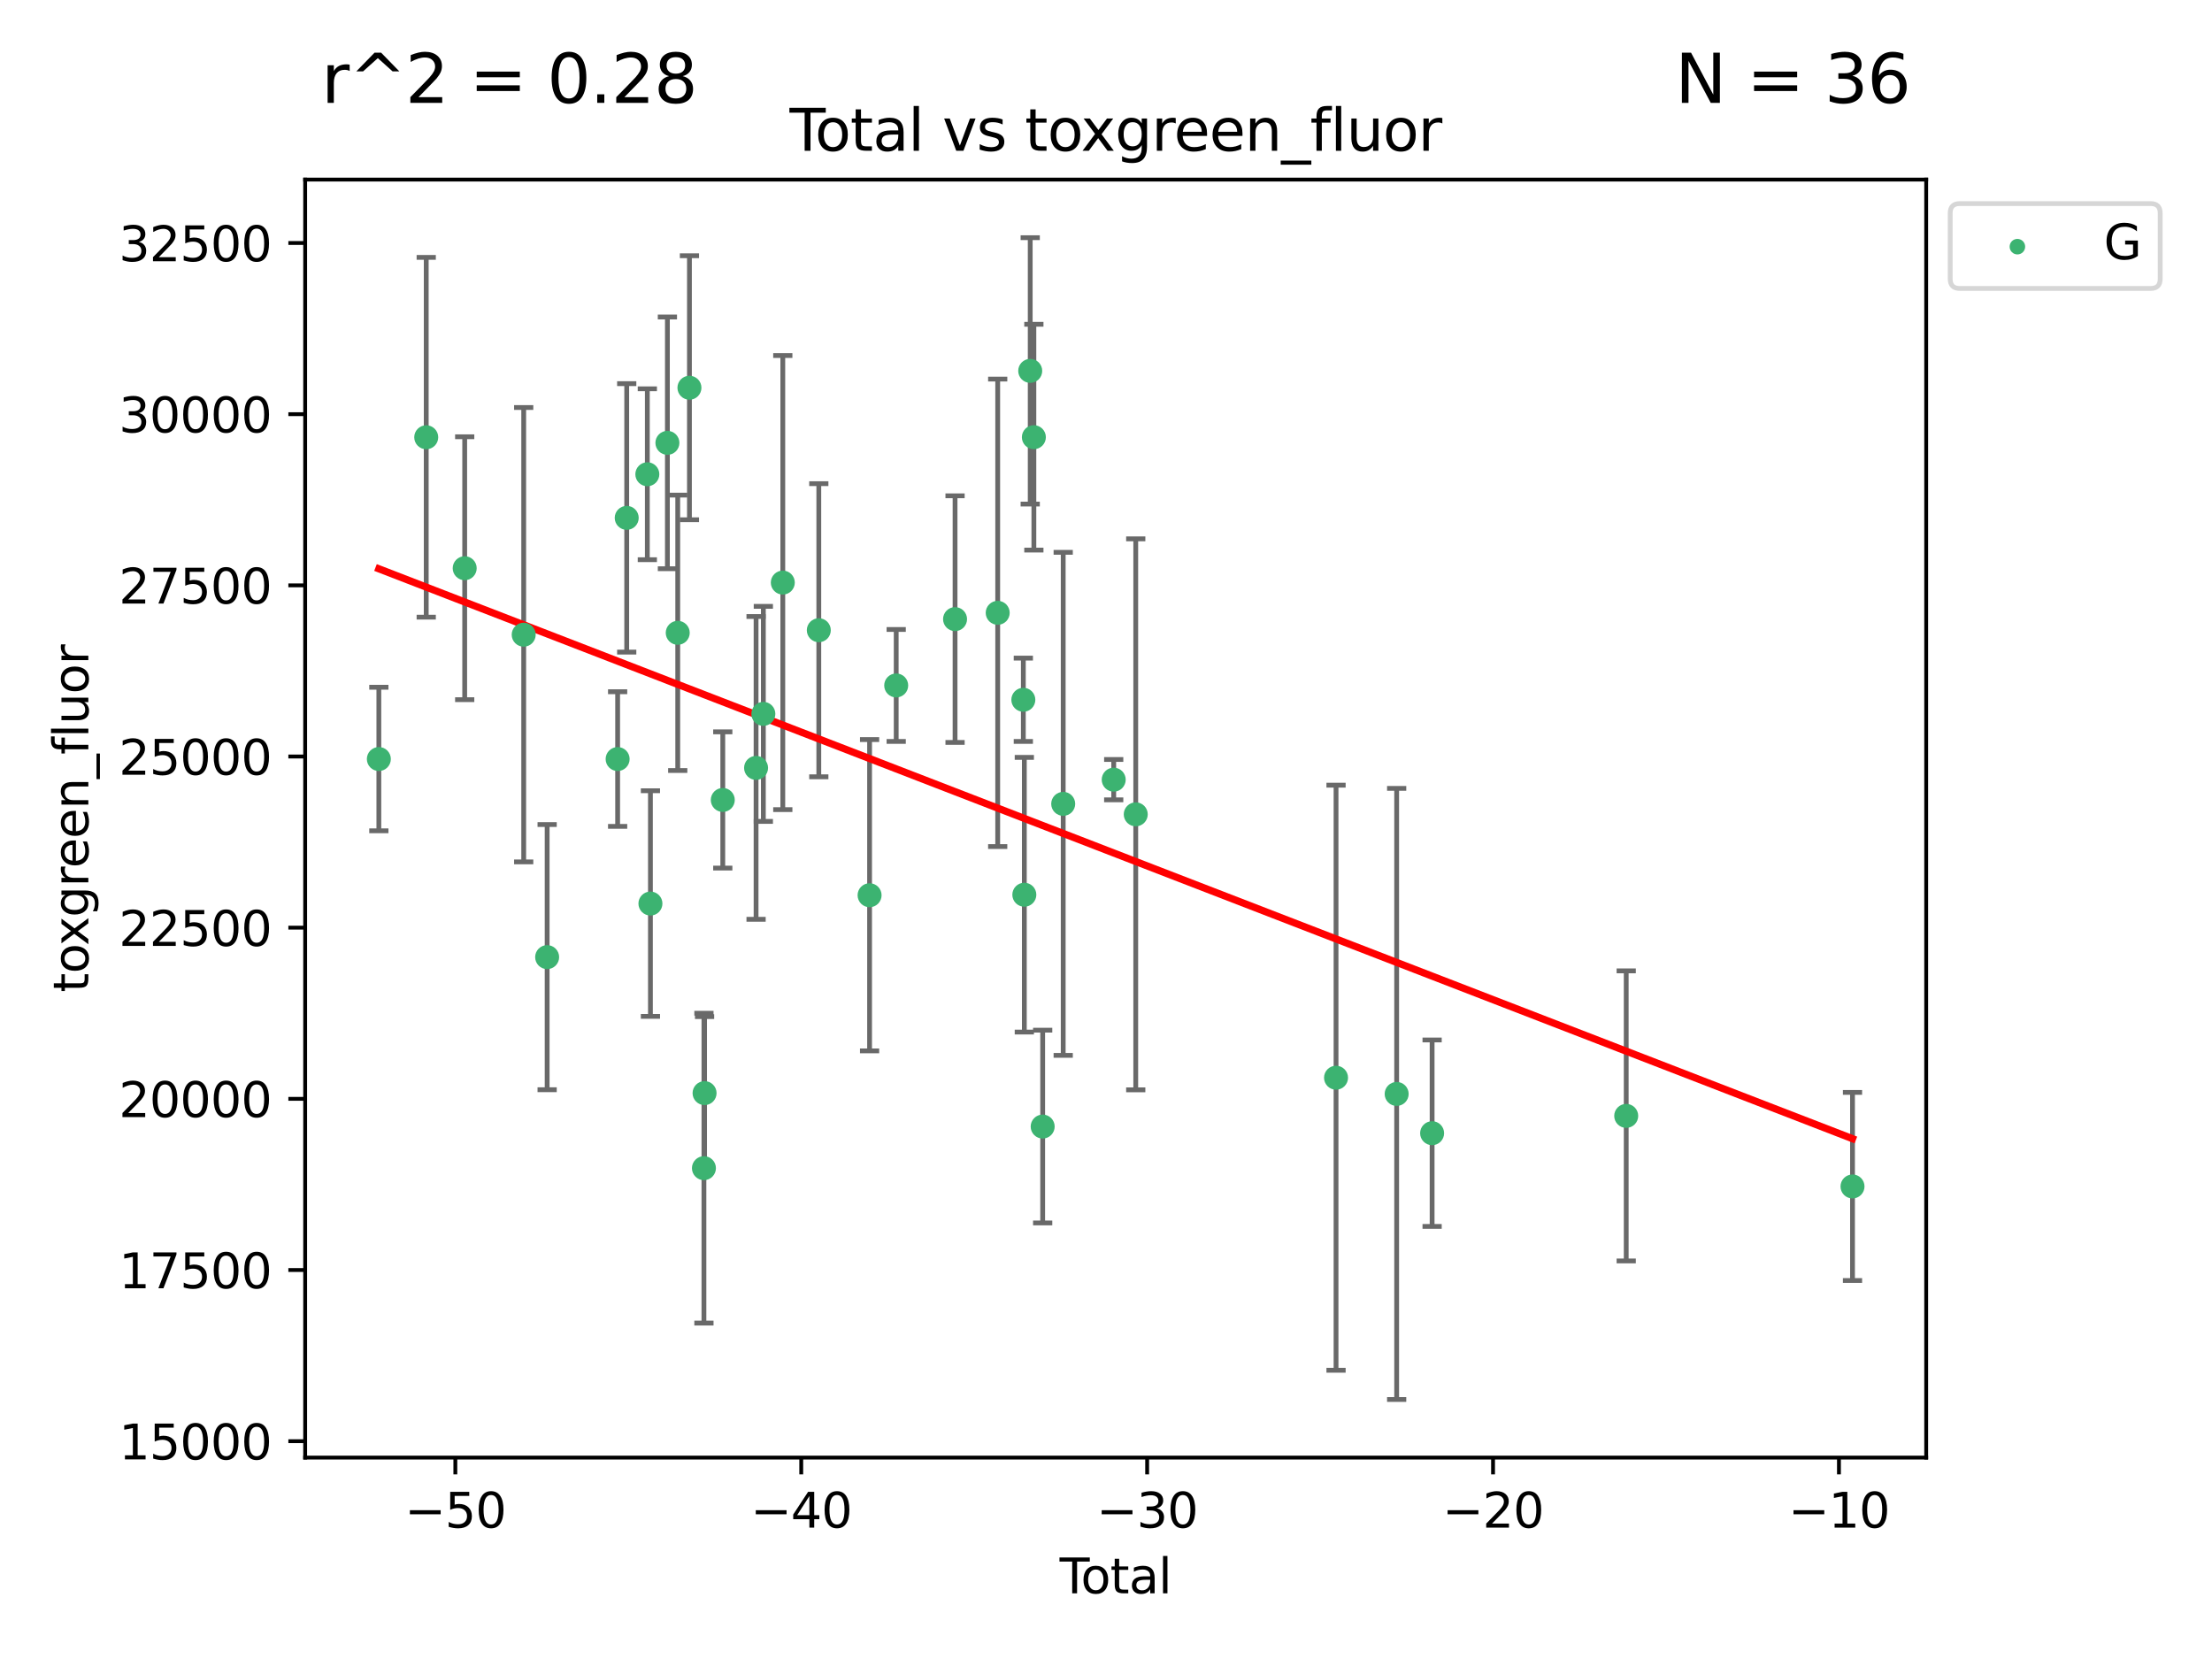<?xml version="1.0" encoding="utf-8" standalone="no"?>
<!DOCTYPE svg PUBLIC "-//W3C//DTD SVG 1.1//EN"
  "http://www.w3.org/Graphics/SVG/1.1/DTD/svg11.dtd">
<svg xmlns:xlink="http://www.w3.org/1999/xlink" width="460.8pt" height="345.6pt" viewBox="0 0 460.8 345.6" xmlns="http://www.w3.org/2000/svg" version="1.1">
 <defs>
  <style type="text/css">*{stroke-linejoin: round; stroke-linecap: butt}</style>
 </defs>
 <g id="figure_1">
  <g id="patch_1">
   <path d="M 0 345.6 
L 460.8 345.6 
L 460.8 0 
L 0 0 
z
" style="fill: #ffffff"/>
  </g>
  <g id="axes_1">
   <g id="patch_2">
    <path d="M 63.571 303.64 
L 401.26 303.64 
L 401.26 37.411 
L 63.571 37.411 
z
" style="fill: #ffffff"/>
   </g>
   <g id="PathCollection_1">
    <defs>
     <path id="m3f3b5fa7b6" d="M 0 1.118 
C 0.297 1.118 0.581 1 0.791 0.791 
C 1 0.581 1.118 0.297 1.118 0 
C 1.118 -0.297 1 -0.581 0.791 -0.791 
C 0.581 -1 0.297 -1.118 0 -1.118 
C -0.297 -1.118 -0.581 -1 -0.791 -0.791 
C -1 -0.581 -1.118 -0.297 -1.118 0 
C -1.118 0.297 -1 0.581 -0.791 0.791 
C -0.581 1 -0.297 1.118 0 1.118 
z
" style="stroke: #3cb371"/>
    </defs>
    <g clip-path="url(#p9585f90e58)">
     <use xlink:href="#m3f3b5fa7b6" x="78.921" y="158.12" style="fill: #3cb371; stroke: #3cb371"/>
     <use xlink:href="#m3f3b5fa7b6" x="88.792" y="91.091" style="fill: #3cb371; stroke: #3cb371"/>
     <use xlink:href="#m3f3b5fa7b6" x="96.805" y="118.37" style="fill: #3cb371; stroke: #3cb371"/>
     <use xlink:href="#m3f3b5fa7b6" x="109.096" y="132.218" style="fill: #3cb371; stroke: #3cb371"/>
     <use xlink:href="#m3f3b5fa7b6" x="113.98" y="199.386" style="fill: #3cb371; stroke: #3cb371"/>
     <use xlink:href="#m3f3b5fa7b6" x="128.664" y="158.123" style="fill: #3cb371; stroke: #3cb371"/>
     <use xlink:href="#m3f3b5fa7b6" x="130.556" y="107.882" style="fill: #3cb371; stroke: #3cb371"/>
     <use xlink:href="#m3f3b5fa7b6" x="134.852" y="98.795" style="fill: #3cb371; stroke: #3cb371"/>
     <use xlink:href="#m3f3b5fa7b6" x="135.497" y="188.227" style="fill: #3cb371; stroke: #3cb371"/>
     <use xlink:href="#m3f3b5fa7b6" x="139.033" y="92.253" style="fill: #3cb371; stroke: #3cb371"/>
     <use xlink:href="#m3f3b5fa7b6" x="141.185" y="131.827" style="fill: #3cb371; stroke: #3cb371"/>
     <use xlink:href="#m3f3b5fa7b6" x="143.623" y="80.774" style="fill: #3cb371; stroke: #3cb371"/>
     <use xlink:href="#m3f3b5fa7b6" x="146.642" y="243.35" style="fill: #3cb371; stroke: #3cb371"/>
     <use xlink:href="#m3f3b5fa7b6" x="146.775" y="227.716" style="fill: #3cb371; stroke: #3cb371"/>
     <use xlink:href="#m3f3b5fa7b6" x="150.568" y="166.645" style="fill: #3cb371; stroke: #3cb371"/>
     <use xlink:href="#m3f3b5fa7b6" x="157.504" y="159.966" style="fill: #3cb371; stroke: #3cb371"/>
     <use xlink:href="#m3f3b5fa7b6" x="159.019" y="148.714" style="fill: #3cb371; stroke: #3cb371"/>
     <use xlink:href="#m3f3b5fa7b6" x="163.072" y="121.362" style="fill: #3cb371; stroke: #3cb371"/>
     <use xlink:href="#m3f3b5fa7b6" x="170.572" y="131.288" style="fill: #3cb371; stroke: #3cb371"/>
     <use xlink:href="#m3f3b5fa7b6" x="181.15" y="186.492" style="fill: #3cb371; stroke: #3cb371"/>
     <use xlink:href="#m3f3b5fa7b6" x="186.695" y="142.792" style="fill: #3cb371; stroke: #3cb371"/>
     <use xlink:href="#m3f3b5fa7b6" x="198.955" y="128.973" style="fill: #3cb371; stroke: #3cb371"/>
     <use xlink:href="#m3f3b5fa7b6" x="207.84" y="127.661" style="fill: #3cb371; stroke: #3cb371"/>
     <use xlink:href="#m3f3b5fa7b6" x="213.179" y="145.776" style="fill: #3cb371; stroke: #3cb371"/>
     <use xlink:href="#m3f3b5fa7b6" x="213.387" y="186.388" style="fill: #3cb371; stroke: #3cb371"/>
     <use xlink:href="#m3f3b5fa7b6" x="214.613" y="77.259" style="fill: #3cb371; stroke: #3cb371"/>
     <use xlink:href="#m3f3b5fa7b6" x="215.374" y="91.076" style="fill: #3cb371; stroke: #3cb371"/>
     <use xlink:href="#m3f3b5fa7b6" x="217.208" y="234.684" style="fill: #3cb371; stroke: #3cb371"/>
     <use xlink:href="#m3f3b5fa7b6" x="221.485" y="167.457" style="fill: #3cb371; stroke: #3cb371"/>
     <use xlink:href="#m3f3b5fa7b6" x="232.007" y="162.419" style="fill: #3cb371; stroke: #3cb371"/>
     <use xlink:href="#m3f3b5fa7b6" x="236.597" y="169.642" style="fill: #3cb371; stroke: #3cb371"/>
     <use xlink:href="#m3f3b5fa7b6" x="278.321" y="224.508" style="fill: #3cb371; stroke: #3cb371"/>
     <use xlink:href="#m3f3b5fa7b6" x="290.95" y="227.887" style="fill: #3cb371; stroke: #3cb371"/>
     <use xlink:href="#m3f3b5fa7b6" x="298.336" y="236.065" style="fill: #3cb371; stroke: #3cb371"/>
     <use xlink:href="#m3f3b5fa7b6" x="338.77" y="232.46" style="fill: #3cb371; stroke: #3cb371"/>
     <use xlink:href="#m3f3b5fa7b6" x="385.911" y="247.161" style="fill: #3cb371; stroke: #3cb371"/>
    </g>
   </g>
   <g id="matplotlib.axis_1">
    <g id="xtick_1">
     <g id="line2d_1">
      <defs>
       <path id="mf05e4413d8" d="M 0 0 
L 0 3.5 
" style="stroke: #000000; stroke-width: 0.8"/>
      </defs>
      <g>
       <use xlink:href="#mf05e4413d8" x="94.856" y="303.64" style="stroke: #000000; stroke-width: 0.8"/>
      </g>
     </g>
     <g id="text_1">
      <!-- −50 -->
      <g transform="translate(84.304 318.238)scale(0.1 -0.1)">
       <defs>
        <path id="DejaVuSans-2212" d="M 678 2272 
L 4684 2272 
L 4684 1741 
L 678 1741 
L 678 2272 
z
" transform="scale(0.016)"/>
        <path id="DejaVuSans-35" d="M 691 4666 
L 3169 4666 
L 3169 4134 
L 1269 4134 
L 1269 2991 
Q 1406 3038 1543 3061 
Q 1681 3084 1819 3084 
Q 2600 3084 3056 2656 
Q 3513 2228 3513 1497 
Q 3513 744 3044 326 
Q 2575 -91 1722 -91 
Q 1428 -91 1123 -41 
Q 819 9 494 109 
L 494 744 
Q 775 591 1075 516 
Q 1375 441 1709 441 
Q 2250 441 2565 725 
Q 2881 1009 2881 1497 
Q 2881 1984 2565 2268 
Q 2250 2553 1709 2553 
Q 1456 2553 1204 2497 
Q 953 2441 691 2322 
L 691 4666 
z
" transform="scale(0.016)"/>
        <path id="DejaVuSans-30" d="M 2034 4250 
Q 1547 4250 1301 3770 
Q 1056 3291 1056 2328 
Q 1056 1369 1301 889 
Q 1547 409 2034 409 
Q 2525 409 2770 889 
Q 3016 1369 3016 2328 
Q 3016 3291 2770 3770 
Q 2525 4250 2034 4250 
z
M 2034 4750 
Q 2819 4750 3233 4129 
Q 3647 3509 3647 2328 
Q 3647 1150 3233 529 
Q 2819 -91 2034 -91 
Q 1250 -91 836 529 
Q 422 1150 422 2328 
Q 422 3509 836 4129 
Q 1250 4750 2034 4750 
z
" transform="scale(0.016)"/>
       </defs>
       <use xlink:href="#DejaVuSans-2212"/>
       <use xlink:href="#DejaVuSans-35" x="83.789"/>
       <use xlink:href="#DejaVuSans-30" x="147.412"/>
      </g>
     </g>
    </g>
    <g id="xtick_2">
     <g id="line2d_2">
      <g>
       <use xlink:href="#mf05e4413d8" x="166.914" y="303.64" style="stroke: #000000; stroke-width: 0.8"/>
      </g>
     </g>
     <g id="text_2">
      <!-- −40 -->
      <g transform="translate(156.361 318.238)scale(0.1 -0.1)">
       <defs>
        <path id="DejaVuSans-34" d="M 2419 4116 
L 825 1625 
L 2419 1625 
L 2419 4116 
z
M 2253 4666 
L 3047 4666 
L 3047 1625 
L 3713 1625 
L 3713 1100 
L 3047 1100 
L 3047 0 
L 2419 0 
L 2419 1100 
L 313 1100 
L 313 1709 
L 2253 4666 
z
" transform="scale(0.016)"/>
       </defs>
       <use xlink:href="#DejaVuSans-2212"/>
       <use xlink:href="#DejaVuSans-34" x="83.789"/>
       <use xlink:href="#DejaVuSans-30" x="147.412"/>
      </g>
     </g>
    </g>
    <g id="xtick_3">
     <g id="line2d_3">
      <g>
       <use xlink:href="#mf05e4413d8" x="238.971" y="303.64" style="stroke: #000000; stroke-width: 0.8"/>
      </g>
     </g>
     <g id="text_3">
      <!-- −30 -->
      <g transform="translate(228.419 318.238)scale(0.1 -0.1)">
       <defs>
        <path id="DejaVuSans-33" d="M 2597 2516 
Q 3050 2419 3304 2112 
Q 3559 1806 3559 1356 
Q 3559 666 3084 287 
Q 2609 -91 1734 -91 
Q 1441 -91 1130 -33 
Q 819 25 488 141 
L 488 750 
Q 750 597 1062 519 
Q 1375 441 1716 441 
Q 2309 441 2620 675 
Q 2931 909 2931 1356 
Q 2931 1769 2642 2001 
Q 2353 2234 1838 2234 
L 1294 2234 
L 1294 2753 
L 1863 2753 
Q 2328 2753 2575 2939 
Q 2822 3125 2822 3475 
Q 2822 3834 2567 4026 
Q 2313 4219 1838 4219 
Q 1578 4219 1281 4162 
Q 984 4106 628 3988 
L 628 4550 
Q 988 4650 1302 4700 
Q 1616 4750 1894 4750 
Q 2613 4750 3031 4423 
Q 3450 4097 3450 3541 
Q 3450 3153 3228 2886 
Q 3006 2619 2597 2516 
z
" transform="scale(0.016)"/>
       </defs>
       <use xlink:href="#DejaVuSans-2212"/>
       <use xlink:href="#DejaVuSans-33" x="83.789"/>
       <use xlink:href="#DejaVuSans-30" x="147.412"/>
      </g>
     </g>
    </g>
    <g id="xtick_4">
     <g id="line2d_4">
      <g>
       <use xlink:href="#mf05e4413d8" x="311.029" y="303.64" style="stroke: #000000; stroke-width: 0.8"/>
      </g>
     </g>
     <g id="text_4">
      <!-- −20 -->
      <g transform="translate(300.476 318.238)scale(0.1 -0.1)">
       <defs>
        <path id="DejaVuSans-32" d="M 1228 531 
L 3431 531 
L 3431 0 
L 469 0 
L 469 531 
Q 828 903 1448 1529 
Q 2069 2156 2228 2338 
Q 2531 2678 2651 2914 
Q 2772 3150 2772 3378 
Q 2772 3750 2511 3984 
Q 2250 4219 1831 4219 
Q 1534 4219 1204 4116 
Q 875 4013 500 3803 
L 500 4441 
Q 881 4594 1212 4672 
Q 1544 4750 1819 4750 
Q 2544 4750 2975 4387 
Q 3406 4025 3406 3419 
Q 3406 3131 3298 2873 
Q 3191 2616 2906 2266 
Q 2828 2175 2409 1742 
Q 1991 1309 1228 531 
z
" transform="scale(0.016)"/>
       </defs>
       <use xlink:href="#DejaVuSans-2212"/>
       <use xlink:href="#DejaVuSans-32" x="83.789"/>
       <use xlink:href="#DejaVuSans-30" x="147.412"/>
      </g>
     </g>
    </g>
    <g id="xtick_5">
     <g id="line2d_5">
      <g>
       <use xlink:href="#mf05e4413d8" x="383.086" y="303.64" style="stroke: #000000; stroke-width: 0.8"/>
      </g>
     </g>
     <g id="text_5">
      <!-- −10 -->
      <g transform="translate(372.534 318.238)scale(0.1 -0.1)">
       <defs>
        <path id="DejaVuSans-31" d="M 794 531 
L 1825 531 
L 1825 4091 
L 703 3866 
L 703 4441 
L 1819 4666 
L 2450 4666 
L 2450 531 
L 3481 531 
L 3481 0 
L 794 0 
L 794 531 
z
" transform="scale(0.016)"/>
       </defs>
       <use xlink:href="#DejaVuSans-2212"/>
       <use xlink:href="#DejaVuSans-31" x="83.789"/>
       <use xlink:href="#DejaVuSans-30" x="147.412"/>
      </g>
     </g>
    </g>
    <g id="text_6">
     <!-- Total -->
     <g transform="translate(220.739 331.917)scale(0.1 -0.1)">
      <defs>
       <path id="DejaVuSans-54" d="M -19 4666 
L 3928 4666 
L 3928 4134 
L 2272 4134 
L 2272 0 
L 1638 0 
L 1638 4134 
L -19 4134 
L -19 4666 
z
" transform="scale(0.016)"/>
       <path id="DejaVuSans-6f" d="M 1959 3097 
Q 1497 3097 1228 2736 
Q 959 2375 959 1747 
Q 959 1119 1226 758 
Q 1494 397 1959 397 
Q 2419 397 2687 759 
Q 2956 1122 2956 1747 
Q 2956 2369 2687 2733 
Q 2419 3097 1959 3097 
z
M 1959 3584 
Q 2709 3584 3137 3096 
Q 3566 2609 3566 1747 
Q 3566 888 3137 398 
Q 2709 -91 1959 -91 
Q 1206 -91 779 398 
Q 353 888 353 1747 
Q 353 2609 779 3096 
Q 1206 3584 1959 3584 
z
" transform="scale(0.016)"/>
       <path id="DejaVuSans-74" d="M 1172 4494 
L 1172 3500 
L 2356 3500 
L 2356 3053 
L 1172 3053 
L 1172 1153 
Q 1172 725 1289 603 
Q 1406 481 1766 481 
L 2356 481 
L 2356 0 
L 1766 0 
Q 1100 0 847 248 
Q 594 497 594 1153 
L 594 3053 
L 172 3053 
L 172 3500 
L 594 3500 
L 594 4494 
L 1172 4494 
z
" transform="scale(0.016)"/>
       <path id="DejaVuSans-61" d="M 2194 1759 
Q 1497 1759 1228 1600 
Q 959 1441 959 1056 
Q 959 750 1161 570 
Q 1363 391 1709 391 
Q 2188 391 2477 730 
Q 2766 1069 2766 1631 
L 2766 1759 
L 2194 1759 
z
M 3341 1997 
L 3341 0 
L 2766 0 
L 2766 531 
Q 2569 213 2275 61 
Q 1981 -91 1556 -91 
Q 1019 -91 701 211 
Q 384 513 384 1019 
Q 384 1609 779 1909 
Q 1175 2209 1959 2209 
L 2766 2209 
L 2766 2266 
Q 2766 2663 2505 2880 
Q 2244 3097 1772 3097 
Q 1472 3097 1187 3025 
Q 903 2953 641 2809 
L 641 3341 
Q 956 3463 1253 3523 
Q 1550 3584 1831 3584 
Q 2591 3584 2966 3190 
Q 3341 2797 3341 1997 
z
" transform="scale(0.016)"/>
       <path id="DejaVuSans-6c" d="M 603 4863 
L 1178 4863 
L 1178 0 
L 603 0 
L 603 4863 
z
" transform="scale(0.016)"/>
      </defs>
      <use xlink:href="#DejaVuSans-54"/>
      <use xlink:href="#DejaVuSans-6f" x="44.084"/>
      <use xlink:href="#DejaVuSans-74" x="105.266"/>
      <use xlink:href="#DejaVuSans-61" x="144.475"/>
      <use xlink:href="#DejaVuSans-6c" x="205.754"/>
     </g>
    </g>
   </g>
   <g id="matplotlib.axis_2">
    <g id="ytick_1">
     <g id="line2d_6">
      <defs>
       <path id="m70f6244513" d="M 0 0 
L -3.5 0 
" style="stroke: #000000; stroke-width: 0.8"/>
      </defs>
      <g>
       <use xlink:href="#m70f6244513" x="63.571" y="300.223" style="stroke: #000000; stroke-width: 0.8"/>
      </g>
     </g>
     <g id="text_7">
      <!-- 15000 -->
      <g transform="translate(24.759 304.022)scale(0.1 -0.1)">
       <use xlink:href="#DejaVuSans-31"/>
       <use xlink:href="#DejaVuSans-35" x="63.623"/>
       <use xlink:href="#DejaVuSans-30" x="127.246"/>
       <use xlink:href="#DejaVuSans-30" x="190.869"/>
       <use xlink:href="#DejaVuSans-30" x="254.492"/>
      </g>
     </g>
    </g>
    <g id="ytick_2">
     <g id="line2d_7">
      <g>
       <use xlink:href="#m70f6244513" x="63.571" y="264.566" style="stroke: #000000; stroke-width: 0.8"/>
      </g>
     </g>
     <g id="text_8">
      <!-- 17500 -->
      <g transform="translate(24.759 268.365)scale(0.1 -0.1)">
       <defs>
        <path id="DejaVuSans-37" d="M 525 4666 
L 3525 4666 
L 3525 4397 
L 1831 0 
L 1172 0 
L 2766 4134 
L 525 4134 
L 525 4666 
z
" transform="scale(0.016)"/>
       </defs>
       <use xlink:href="#DejaVuSans-31"/>
       <use xlink:href="#DejaVuSans-37" x="63.623"/>
       <use xlink:href="#DejaVuSans-35" x="127.246"/>
       <use xlink:href="#DejaVuSans-30" x="190.869"/>
       <use xlink:href="#DejaVuSans-30" x="254.492"/>
      </g>
     </g>
    </g>
    <g id="ytick_3">
     <g id="line2d_8">
      <g>
       <use xlink:href="#m70f6244513" x="63.571" y="228.908" style="stroke: #000000; stroke-width: 0.8"/>
      </g>
     </g>
     <g id="text_9">
      <!-- 20000 -->
      <g transform="translate(24.759 232.707)scale(0.1 -0.1)">
       <use xlink:href="#DejaVuSans-32"/>
       <use xlink:href="#DejaVuSans-30" x="63.623"/>
       <use xlink:href="#DejaVuSans-30" x="127.246"/>
       <use xlink:href="#DejaVuSans-30" x="190.869"/>
       <use xlink:href="#DejaVuSans-30" x="254.492"/>
      </g>
     </g>
    </g>
    <g id="ytick_4">
     <g id="line2d_9">
      <g>
       <use xlink:href="#m70f6244513" x="63.571" y="193.251" style="stroke: #000000; stroke-width: 0.8"/>
      </g>
     </g>
     <g id="text_10">
      <!-- 22500 -->
      <g transform="translate(24.759 197.05)scale(0.1 -0.1)">
       <use xlink:href="#DejaVuSans-32"/>
       <use xlink:href="#DejaVuSans-32" x="63.623"/>
       <use xlink:href="#DejaVuSans-35" x="127.246"/>
       <use xlink:href="#DejaVuSans-30" x="190.869"/>
       <use xlink:href="#DejaVuSans-30" x="254.492"/>
      </g>
     </g>
    </g>
    <g id="ytick_5">
     <g id="line2d_10">
      <g>
       <use xlink:href="#m70f6244513" x="63.571" y="157.593" style="stroke: #000000; stroke-width: 0.8"/>
      </g>
     </g>
     <g id="text_11">
      <!-- 25000 -->
      <g transform="translate(24.759 161.392)scale(0.1 -0.1)">
       <use xlink:href="#DejaVuSans-32"/>
       <use xlink:href="#DejaVuSans-35" x="63.623"/>
       <use xlink:href="#DejaVuSans-30" x="127.246"/>
       <use xlink:href="#DejaVuSans-30" x="190.869"/>
       <use xlink:href="#DejaVuSans-30" x="254.492"/>
      </g>
     </g>
    </g>
    <g id="ytick_6">
     <g id="line2d_11">
      <g>
       <use xlink:href="#m70f6244513" x="63.571" y="121.935" style="stroke: #000000; stroke-width: 0.8"/>
      </g>
     </g>
     <g id="text_12">
      <!-- 27500 -->
      <g transform="translate(24.759 125.735)scale(0.1 -0.1)">
       <use xlink:href="#DejaVuSans-32"/>
       <use xlink:href="#DejaVuSans-37" x="63.623"/>
       <use xlink:href="#DejaVuSans-35" x="127.246"/>
       <use xlink:href="#DejaVuSans-30" x="190.869"/>
       <use xlink:href="#DejaVuSans-30" x="254.492"/>
      </g>
     </g>
    </g>
    <g id="ytick_7">
     <g id="line2d_12">
      <g>
       <use xlink:href="#m70f6244513" x="63.571" y="86.278" style="stroke: #000000; stroke-width: 0.8"/>
      </g>
     </g>
     <g id="text_13">
      <!-- 30000 -->
      <g transform="translate(24.759 90.077)scale(0.1 -0.1)">
       <use xlink:href="#DejaVuSans-33"/>
       <use xlink:href="#DejaVuSans-30" x="63.623"/>
       <use xlink:href="#DejaVuSans-30" x="127.246"/>
       <use xlink:href="#DejaVuSans-30" x="190.869"/>
       <use xlink:href="#DejaVuSans-30" x="254.492"/>
      </g>
     </g>
    </g>
    <g id="ytick_8">
     <g id="line2d_13">
      <g>
       <use xlink:href="#m70f6244513" x="63.571" y="50.62" style="stroke: #000000; stroke-width: 0.8"/>
      </g>
     </g>
     <g id="text_14">
      <!-- 32500 -->
      <g transform="translate(24.759 54.42)scale(0.1 -0.1)">
       <use xlink:href="#DejaVuSans-33"/>
       <use xlink:href="#DejaVuSans-32" x="63.623"/>
       <use xlink:href="#DejaVuSans-35" x="127.246"/>
       <use xlink:href="#DejaVuSans-30" x="190.869"/>
       <use xlink:href="#DejaVuSans-30" x="254.492"/>
      </g>
     </g>
    </g>
    <g id="text_15">
     <!-- toxgreen_fluor -->
     <g transform="translate(18.401 206.72)rotate(-90)scale(0.1 -0.1)">
      <defs>
       <path id="DejaVuSans-78" d="M 3513 3500 
L 2247 1797 
L 3578 0 
L 2900 0 
L 1881 1375 
L 863 0 
L 184 0 
L 1544 1831 
L 300 3500 
L 978 3500 
L 1906 2253 
L 2834 3500 
L 3513 3500 
z
" transform="scale(0.016)"/>
       <path id="DejaVuSans-67" d="M 2906 1791 
Q 2906 2416 2648 2759 
Q 2391 3103 1925 3103 
Q 1463 3103 1205 2759 
Q 947 2416 947 1791 
Q 947 1169 1205 825 
Q 1463 481 1925 481 
Q 2391 481 2648 825 
Q 2906 1169 2906 1791 
z
M 3481 434 
Q 3481 -459 3084 -895 
Q 2688 -1331 1869 -1331 
Q 1566 -1331 1297 -1286 
Q 1028 -1241 775 -1147 
L 775 -588 
Q 1028 -725 1275 -790 
Q 1522 -856 1778 -856 
Q 2344 -856 2625 -561 
Q 2906 -266 2906 331 
L 2906 616 
Q 2728 306 2450 153 
Q 2172 0 1784 0 
Q 1141 0 747 490 
Q 353 981 353 1791 
Q 353 2603 747 3093 
Q 1141 3584 1784 3584 
Q 2172 3584 2450 3431 
Q 2728 3278 2906 2969 
L 2906 3500 
L 3481 3500 
L 3481 434 
z
" transform="scale(0.016)"/>
       <path id="DejaVuSans-72" d="M 2631 2963 
Q 2534 3019 2420 3045 
Q 2306 3072 2169 3072 
Q 1681 3072 1420 2755 
Q 1159 2438 1159 1844 
L 1159 0 
L 581 0 
L 581 3500 
L 1159 3500 
L 1159 2956 
Q 1341 3275 1631 3429 
Q 1922 3584 2338 3584 
Q 2397 3584 2469 3576 
Q 2541 3569 2628 3553 
L 2631 2963 
z
" transform="scale(0.016)"/>
       <path id="DejaVuSans-65" d="M 3597 1894 
L 3597 1613 
L 953 1613 
Q 991 1019 1311 708 
Q 1631 397 2203 397 
Q 2534 397 2845 478 
Q 3156 559 3463 722 
L 3463 178 
Q 3153 47 2828 -22 
Q 2503 -91 2169 -91 
Q 1331 -91 842 396 
Q 353 884 353 1716 
Q 353 2575 817 3079 
Q 1281 3584 2069 3584 
Q 2775 3584 3186 3129 
Q 3597 2675 3597 1894 
z
M 3022 2063 
Q 3016 2534 2758 2815 
Q 2500 3097 2075 3097 
Q 1594 3097 1305 2825 
Q 1016 2553 972 2059 
L 3022 2063 
z
" transform="scale(0.016)"/>
       <path id="DejaVuSans-6e" d="M 3513 2113 
L 3513 0 
L 2938 0 
L 2938 2094 
Q 2938 2591 2744 2837 
Q 2550 3084 2163 3084 
Q 1697 3084 1428 2787 
Q 1159 2491 1159 1978 
L 1159 0 
L 581 0 
L 581 3500 
L 1159 3500 
L 1159 2956 
Q 1366 3272 1645 3428 
Q 1925 3584 2291 3584 
Q 2894 3584 3203 3211 
Q 3513 2838 3513 2113 
z
" transform="scale(0.016)"/>
       <path id="DejaVuSans-5f" d="M 3263 -1063 
L 3263 -1509 
L -63 -1509 
L -63 -1063 
L 3263 -1063 
z
" transform="scale(0.016)"/>
       <path id="DejaVuSans-66" d="M 2375 4863 
L 2375 4384 
L 1825 4384 
Q 1516 4384 1395 4259 
Q 1275 4134 1275 3809 
L 1275 3500 
L 2222 3500 
L 2222 3053 
L 1275 3053 
L 1275 0 
L 697 0 
L 697 3053 
L 147 3053 
L 147 3500 
L 697 3500 
L 697 3744 
Q 697 4328 969 4595 
Q 1241 4863 1831 4863 
L 2375 4863 
z
" transform="scale(0.016)"/>
       <path id="DejaVuSans-75" d="M 544 1381 
L 544 3500 
L 1119 3500 
L 1119 1403 
Q 1119 906 1312 657 
Q 1506 409 1894 409 
Q 2359 409 2629 706 
Q 2900 1003 2900 1516 
L 2900 3500 
L 3475 3500 
L 3475 0 
L 2900 0 
L 2900 538 
Q 2691 219 2414 64 
Q 2138 -91 1772 -91 
Q 1169 -91 856 284 
Q 544 659 544 1381 
z
M 1991 3584 
L 1991 3584 
z
" transform="scale(0.016)"/>
      </defs>
      <use xlink:href="#DejaVuSans-74"/>
      <use xlink:href="#DejaVuSans-6f" x="39.209"/>
      <use xlink:href="#DejaVuSans-78" x="97.266"/>
      <use xlink:href="#DejaVuSans-67" x="156.445"/>
      <use xlink:href="#DejaVuSans-72" x="219.922"/>
      <use xlink:href="#DejaVuSans-65" x="258.785"/>
      <use xlink:href="#DejaVuSans-65" x="320.309"/>
      <use xlink:href="#DejaVuSans-6e" x="381.832"/>
      <use xlink:href="#DejaVuSans-5f" x="445.211"/>
      <use xlink:href="#DejaVuSans-66" x="495.211"/>
      <use xlink:href="#DejaVuSans-6c" x="530.416"/>
      <use xlink:href="#DejaVuSans-75" x="558.199"/>
      <use xlink:href="#DejaVuSans-6f" x="621.578"/>
      <use xlink:href="#DejaVuSans-72" x="682.76"/>
     </g>
    </g>
   </g>
   <g id="LineCollection_1">
    <path d="M 78.921 173.073 
L 78.921 143.168 
" clip-path="url(#p9585f90e58)" style="fill: none; stroke: #696969"/>
    <path d="M 88.792 128.563 
L 88.792 53.62 
" clip-path="url(#p9585f90e58)" style="fill: none; stroke: #696969"/>
    <path d="M 96.805 145.753 
L 96.805 90.988 
" clip-path="url(#p9585f90e58)" style="fill: none; stroke: #696969"/>
    <path d="M 109.096 179.547 
L 109.096 84.889 
" clip-path="url(#p9585f90e58)" style="fill: none; stroke: #696969"/>
    <path d="M 113.98 227.007 
L 113.98 171.764 
" clip-path="url(#p9585f90e58)" style="fill: none; stroke: #696969"/>
    <path d="M 128.664 172.145 
L 128.664 144.102 
" clip-path="url(#p9585f90e58)" style="fill: none; stroke: #696969"/>
    <path d="M 130.556 135.845 
L 130.556 79.919 
" clip-path="url(#p9585f90e58)" style="fill: none; stroke: #696969"/>
    <path d="M 134.852 116.597 
L 134.852 80.993 
" clip-path="url(#p9585f90e58)" style="fill: none; stroke: #696969"/>
    <path d="M 135.497 211.729 
L 135.497 164.724 
" clip-path="url(#p9585f90e58)" style="fill: none; stroke: #696969"/>
    <path d="M 139.033 118.473 
L 139.033 66.034 
" clip-path="url(#p9585f90e58)" style="fill: none; stroke: #696969"/>
    <path d="M 141.185 160.515 
L 141.185 103.139 
" clip-path="url(#p9585f90e58)" style="fill: none; stroke: #696969"/>
    <path d="M 143.623 108.274 
L 143.623 53.274 
" clip-path="url(#p9585f90e58)" style="fill: none; stroke: #696969"/>
    <path d="M 146.642 275.621 
L 146.642 211.08 
" clip-path="url(#p9585f90e58)" style="fill: none; stroke: #696969"/>
    <path d="M 146.775 243.655 
L 146.775 211.778 
" clip-path="url(#p9585f90e58)" style="fill: none; stroke: #696969"/>
    <path d="M 150.568 180.834 
L 150.568 152.456 
" clip-path="url(#p9585f90e58)" style="fill: none; stroke: #696969"/>
    <path d="M 157.504 191.509 
L 157.504 128.424 
" clip-path="url(#p9585f90e58)" style="fill: none; stroke: #696969"/>
    <path d="M 159.019 171.111 
L 159.019 126.317 
" clip-path="url(#p9585f90e58)" style="fill: none; stroke: #696969"/>
    <path d="M 163.072 168.659 
L 163.072 74.066 
" clip-path="url(#p9585f90e58)" style="fill: none; stroke: #696969"/>
    <path d="M 170.572 161.82 
L 170.572 100.756 
" clip-path="url(#p9585f90e58)" style="fill: none; stroke: #696969"/>
    <path d="M 181.15 218.918 
L 181.15 154.067 
" clip-path="url(#p9585f90e58)" style="fill: none; stroke: #696969"/>
    <path d="M 186.695 154.452 
L 186.695 131.132 
" clip-path="url(#p9585f90e58)" style="fill: none; stroke: #696969"/>
    <path d="M 198.955 154.659 
L 198.955 103.287 
" clip-path="url(#p9585f90e58)" style="fill: none; stroke: #696969"/>
    <path d="M 207.84 176.351 
L 207.84 78.971 
" clip-path="url(#p9585f90e58)" style="fill: none; stroke: #696969"/>
    <path d="M 213.179 154.455 
L 213.179 137.098 
" clip-path="url(#p9585f90e58)" style="fill: none; stroke: #696969"/>
    <path d="M 213.387 214.996 
L 213.387 157.779 
" clip-path="url(#p9585f90e58)" style="fill: none; stroke: #696969"/>
    <path d="M 214.613 105.006 
L 214.613 49.513 
" clip-path="url(#p9585f90e58)" style="fill: none; stroke: #696969"/>
    <path d="M 215.374 114.594 
L 215.374 67.557 
" clip-path="url(#p9585f90e58)" style="fill: none; stroke: #696969"/>
    <path d="M 217.208 254.763 
L 217.208 214.606 
" clip-path="url(#p9585f90e58)" style="fill: none; stroke: #696969"/>
    <path d="M 221.485 219.853 
L 221.485 115.061 
" clip-path="url(#p9585f90e58)" style="fill: none; stroke: #696969"/>
    <path d="M 232.007 166.621 
L 232.007 158.217 
" clip-path="url(#p9585f90e58)" style="fill: none; stroke: #696969"/>
    <path d="M 236.597 227.034 
L 236.597 112.25 
" clip-path="url(#p9585f90e58)" style="fill: none; stroke: #696969"/>
    <path d="M 278.321 285.451 
L 278.321 163.564 
" clip-path="url(#p9585f90e58)" style="fill: none; stroke: #696969"/>
    <path d="M 290.95 291.539 
L 290.95 164.235 
" clip-path="url(#p9585f90e58)" style="fill: none; stroke: #696969"/>
    <path d="M 298.336 255.485 
L 298.336 216.646 
" clip-path="url(#p9585f90e58)" style="fill: none; stroke: #696969"/>
    <path d="M 338.77 262.671 
L 338.77 202.249 
" clip-path="url(#p9585f90e58)" style="fill: none; stroke: #696969"/>
    <path d="M 385.911 266.753 
L 385.911 227.569 
" clip-path="url(#p9585f90e58)" style="fill: none; stroke: #696969"/>
   </g>
   <g id="line2d_14">
    <defs>
     <path id="mbc549974c7" d="M 2 0 
L -2 -0 
" style="stroke: #696969"/>
    </defs>
    <g clip-path="url(#p9585f90e58)">
     <use xlink:href="#mbc549974c7" x="78.921" y="173.073" style="fill: #696969; stroke: #696969"/>
     <use xlink:href="#mbc549974c7" x="88.792" y="128.563" style="fill: #696969; stroke: #696969"/>
     <use xlink:href="#mbc549974c7" x="96.805" y="145.753" style="fill: #696969; stroke: #696969"/>
     <use xlink:href="#mbc549974c7" x="109.096" y="179.547" style="fill: #696969; stroke: #696969"/>
     <use xlink:href="#mbc549974c7" x="113.98" y="227.007" style="fill: #696969; stroke: #696969"/>
     <use xlink:href="#mbc549974c7" x="128.664" y="172.145" style="fill: #696969; stroke: #696969"/>
     <use xlink:href="#mbc549974c7" x="130.556" y="135.845" style="fill: #696969; stroke: #696969"/>
     <use xlink:href="#mbc549974c7" x="134.852" y="116.597" style="fill: #696969; stroke: #696969"/>
     <use xlink:href="#mbc549974c7" x="135.497" y="211.729" style="fill: #696969; stroke: #696969"/>
     <use xlink:href="#mbc549974c7" x="139.033" y="118.473" style="fill: #696969; stroke: #696969"/>
     <use xlink:href="#mbc549974c7" x="141.185" y="160.515" style="fill: #696969; stroke: #696969"/>
     <use xlink:href="#mbc549974c7" x="143.623" y="108.274" style="fill: #696969; stroke: #696969"/>
     <use xlink:href="#mbc549974c7" x="146.642" y="275.621" style="fill: #696969; stroke: #696969"/>
     <use xlink:href="#mbc549974c7" x="146.775" y="243.655" style="fill: #696969; stroke: #696969"/>
     <use xlink:href="#mbc549974c7" x="150.568" y="180.834" style="fill: #696969; stroke: #696969"/>
     <use xlink:href="#mbc549974c7" x="157.504" y="191.509" style="fill: #696969; stroke: #696969"/>
     <use xlink:href="#mbc549974c7" x="159.019" y="171.111" style="fill: #696969; stroke: #696969"/>
     <use xlink:href="#mbc549974c7" x="163.072" y="168.659" style="fill: #696969; stroke: #696969"/>
     <use xlink:href="#mbc549974c7" x="170.572" y="161.82" style="fill: #696969; stroke: #696969"/>
     <use xlink:href="#mbc549974c7" x="181.15" y="218.918" style="fill: #696969; stroke: #696969"/>
     <use xlink:href="#mbc549974c7" x="186.695" y="154.452" style="fill: #696969; stroke: #696969"/>
     <use xlink:href="#mbc549974c7" x="198.955" y="154.659" style="fill: #696969; stroke: #696969"/>
     <use xlink:href="#mbc549974c7" x="207.84" y="176.351" style="fill: #696969; stroke: #696969"/>
     <use xlink:href="#mbc549974c7" x="213.179" y="154.455" style="fill: #696969; stroke: #696969"/>
     <use xlink:href="#mbc549974c7" x="213.387" y="214.996" style="fill: #696969; stroke: #696969"/>
     <use xlink:href="#mbc549974c7" x="214.613" y="105.006" style="fill: #696969; stroke: #696969"/>
     <use xlink:href="#mbc549974c7" x="215.374" y="114.594" style="fill: #696969; stroke: #696969"/>
     <use xlink:href="#mbc549974c7" x="217.208" y="254.763" style="fill: #696969; stroke: #696969"/>
     <use xlink:href="#mbc549974c7" x="221.485" y="219.853" style="fill: #696969; stroke: #696969"/>
     <use xlink:href="#mbc549974c7" x="232.007" y="166.621" style="fill: #696969; stroke: #696969"/>
     <use xlink:href="#mbc549974c7" x="236.597" y="227.034" style="fill: #696969; stroke: #696969"/>
     <use xlink:href="#mbc549974c7" x="278.321" y="285.451" style="fill: #696969; stroke: #696969"/>
     <use xlink:href="#mbc549974c7" x="290.95" y="291.539" style="fill: #696969; stroke: #696969"/>
     <use xlink:href="#mbc549974c7" x="298.336" y="255.485" style="fill: #696969; stroke: #696969"/>
     <use xlink:href="#mbc549974c7" x="338.77" y="262.671" style="fill: #696969; stroke: #696969"/>
     <use xlink:href="#mbc549974c7" x="385.911" y="266.753" style="fill: #696969; stroke: #696969"/>
    </g>
   </g>
   <g id="line2d_15">
    <g clip-path="url(#p9585f90e58)">
     <use xlink:href="#mbc549974c7" x="78.921" y="143.168" style="fill: #696969; stroke: #696969"/>
     <use xlink:href="#mbc549974c7" x="88.792" y="53.62" style="fill: #696969; stroke: #696969"/>
     <use xlink:href="#mbc549974c7" x="96.805" y="90.988" style="fill: #696969; stroke: #696969"/>
     <use xlink:href="#mbc549974c7" x="109.096" y="84.889" style="fill: #696969; stroke: #696969"/>
     <use xlink:href="#mbc549974c7" x="113.98" y="171.764" style="fill: #696969; stroke: #696969"/>
     <use xlink:href="#mbc549974c7" x="128.664" y="144.102" style="fill: #696969; stroke: #696969"/>
     <use xlink:href="#mbc549974c7" x="130.556" y="79.919" style="fill: #696969; stroke: #696969"/>
     <use xlink:href="#mbc549974c7" x="134.852" y="80.993" style="fill: #696969; stroke: #696969"/>
     <use xlink:href="#mbc549974c7" x="135.497" y="164.724" style="fill: #696969; stroke: #696969"/>
     <use xlink:href="#mbc549974c7" x="139.033" y="66.034" style="fill: #696969; stroke: #696969"/>
     <use xlink:href="#mbc549974c7" x="141.185" y="103.139" style="fill: #696969; stroke: #696969"/>
     <use xlink:href="#mbc549974c7" x="143.623" y="53.274" style="fill: #696969; stroke: #696969"/>
     <use xlink:href="#mbc549974c7" x="146.642" y="211.08" style="fill: #696969; stroke: #696969"/>
     <use xlink:href="#mbc549974c7" x="146.775" y="211.778" style="fill: #696969; stroke: #696969"/>
     <use xlink:href="#mbc549974c7" x="150.568" y="152.456" style="fill: #696969; stroke: #696969"/>
     <use xlink:href="#mbc549974c7" x="157.504" y="128.424" style="fill: #696969; stroke: #696969"/>
     <use xlink:href="#mbc549974c7" x="159.019" y="126.317" style="fill: #696969; stroke: #696969"/>
     <use xlink:href="#mbc549974c7" x="163.072" y="74.066" style="fill: #696969; stroke: #696969"/>
     <use xlink:href="#mbc549974c7" x="170.572" y="100.756" style="fill: #696969; stroke: #696969"/>
     <use xlink:href="#mbc549974c7" x="181.15" y="154.067" style="fill: #696969; stroke: #696969"/>
     <use xlink:href="#mbc549974c7" x="186.695" y="131.132" style="fill: #696969; stroke: #696969"/>
     <use xlink:href="#mbc549974c7" x="198.955" y="103.287" style="fill: #696969; stroke: #696969"/>
     <use xlink:href="#mbc549974c7" x="207.84" y="78.971" style="fill: #696969; stroke: #696969"/>
     <use xlink:href="#mbc549974c7" x="213.179" y="137.098" style="fill: #696969; stroke: #696969"/>
     <use xlink:href="#mbc549974c7" x="213.387" y="157.779" style="fill: #696969; stroke: #696969"/>
     <use xlink:href="#mbc549974c7" x="214.613" y="49.513" style="fill: #696969; stroke: #696969"/>
     <use xlink:href="#mbc549974c7" x="215.374" y="67.557" style="fill: #696969; stroke: #696969"/>
     <use xlink:href="#mbc549974c7" x="217.208" y="214.606" style="fill: #696969; stroke: #696969"/>
     <use xlink:href="#mbc549974c7" x="221.485" y="115.061" style="fill: #696969; stroke: #696969"/>
     <use xlink:href="#mbc549974c7" x="232.007" y="158.217" style="fill: #696969; stroke: #696969"/>
     <use xlink:href="#mbc549974c7" x="236.597" y="112.25" style="fill: #696969; stroke: #696969"/>
     <use xlink:href="#mbc549974c7" x="278.321" y="163.564" style="fill: #696969; stroke: #696969"/>
     <use xlink:href="#mbc549974c7" x="290.95" y="164.235" style="fill: #696969; stroke: #696969"/>
     <use xlink:href="#mbc549974c7" x="298.336" y="216.646" style="fill: #696969; stroke: #696969"/>
     <use xlink:href="#mbc549974c7" x="338.77" y="202.249" style="fill: #696969; stroke: #696969"/>
     <use xlink:href="#mbc549974c7" x="385.911" y="227.569" style="fill: #696969; stroke: #696969"/>
    </g>
   </g>
   <g id="line2d_16">
    <path d="M 78.921 118.491 
L 88.792 122.308 
L 96.805 125.407 
L 109.096 130.16 
L 113.98 132.049 
L 128.664 137.728 
L 130.556 138.459 
L 134.852 140.121 
L 135.497 140.37 
L 139.033 141.738 
L 141.185 142.57 
L 143.623 143.513 
L 146.642 144.68 
L 146.775 144.732 
L 150.568 146.199 
L 157.504 148.881 
L 159.019 149.467 
L 163.072 151.034 
L 170.572 153.935 
L 181.15 158.025 
L 186.695 160.17 
L 198.955 164.911 
L 207.84 168.347 
L 213.179 170.412 
L 213.387 170.492 
L 214.613 170.966 
L 215.374 171.261 
L 217.208 171.97 
L 221.485 173.624 
L 232.007 177.693 
L 236.597 179.468 
L 278.321 195.604 
L 290.95 200.488 
L 298.336 203.344 
L 338.77 218.981 
L 385.911 237.212 
" clip-path="url(#p9585f90e58)" style="fill: none; stroke: #ff0000; stroke-width: 1.5; stroke-linecap: square"/>
   </g>
   <g id="line2d_17">
    <defs>
     <path id="ma9793d94fe" d="M 0 2 
C 0.53 2 1.039 1.789 1.414 1.414 
C 1.789 1.039 2 0.53 2 0 
C 2 -0.53 1.789 -1.039 1.414 -1.414 
C 1.039 -1.789 0.53 -2 0 -2 
C -0.53 -2 -1.039 -1.789 -1.414 -1.414 
C -1.789 -1.039 -2 -0.53 -2 0 
C -2 0.53 -1.789 1.039 -1.414 1.414 
C -1.039 1.789 -0.53 2 0 2 
z
" style="stroke: #3cb371"/>
    </defs>
    <g clip-path="url(#p9585f90e58)">
     <use xlink:href="#ma9793d94fe" x="78.921" y="158.12" style="fill: #3cb371; stroke: #3cb371"/>
     <use xlink:href="#ma9793d94fe" x="88.792" y="91.091" style="fill: #3cb371; stroke: #3cb371"/>
     <use xlink:href="#ma9793d94fe" x="96.805" y="118.37" style="fill: #3cb371; stroke: #3cb371"/>
     <use xlink:href="#ma9793d94fe" x="109.096" y="132.218" style="fill: #3cb371; stroke: #3cb371"/>
     <use xlink:href="#ma9793d94fe" x="113.98" y="199.386" style="fill: #3cb371; stroke: #3cb371"/>
     <use xlink:href="#ma9793d94fe" x="128.664" y="158.123" style="fill: #3cb371; stroke: #3cb371"/>
     <use xlink:href="#ma9793d94fe" x="130.556" y="107.882" style="fill: #3cb371; stroke: #3cb371"/>
     <use xlink:href="#ma9793d94fe" x="134.852" y="98.795" style="fill: #3cb371; stroke: #3cb371"/>
     <use xlink:href="#ma9793d94fe" x="135.497" y="188.227" style="fill: #3cb371; stroke: #3cb371"/>
     <use xlink:href="#ma9793d94fe" x="139.033" y="92.253" style="fill: #3cb371; stroke: #3cb371"/>
     <use xlink:href="#ma9793d94fe" x="141.185" y="131.827" style="fill: #3cb371; stroke: #3cb371"/>
     <use xlink:href="#ma9793d94fe" x="143.623" y="80.774" style="fill: #3cb371; stroke: #3cb371"/>
     <use xlink:href="#ma9793d94fe" x="146.642" y="243.35" style="fill: #3cb371; stroke: #3cb371"/>
     <use xlink:href="#ma9793d94fe" x="146.775" y="227.716" style="fill: #3cb371; stroke: #3cb371"/>
     <use xlink:href="#ma9793d94fe" x="150.568" y="166.645" style="fill: #3cb371; stroke: #3cb371"/>
     <use xlink:href="#ma9793d94fe" x="157.504" y="159.966" style="fill: #3cb371; stroke: #3cb371"/>
     <use xlink:href="#ma9793d94fe" x="159.019" y="148.714" style="fill: #3cb371; stroke: #3cb371"/>
     <use xlink:href="#ma9793d94fe" x="163.072" y="121.362" style="fill: #3cb371; stroke: #3cb371"/>
     <use xlink:href="#ma9793d94fe" x="170.572" y="131.288" style="fill: #3cb371; stroke: #3cb371"/>
     <use xlink:href="#ma9793d94fe" x="181.15" y="186.492" style="fill: #3cb371; stroke: #3cb371"/>
     <use xlink:href="#ma9793d94fe" x="186.695" y="142.792" style="fill: #3cb371; stroke: #3cb371"/>
     <use xlink:href="#ma9793d94fe" x="198.955" y="128.973" style="fill: #3cb371; stroke: #3cb371"/>
     <use xlink:href="#ma9793d94fe" x="207.84" y="127.661" style="fill: #3cb371; stroke: #3cb371"/>
     <use xlink:href="#ma9793d94fe" x="213.179" y="145.776" style="fill: #3cb371; stroke: #3cb371"/>
     <use xlink:href="#ma9793d94fe" x="213.387" y="186.388" style="fill: #3cb371; stroke: #3cb371"/>
     <use xlink:href="#ma9793d94fe" x="214.613" y="77.259" style="fill: #3cb371; stroke: #3cb371"/>
     <use xlink:href="#ma9793d94fe" x="215.374" y="91.076" style="fill: #3cb371; stroke: #3cb371"/>
     <use xlink:href="#ma9793d94fe" x="217.208" y="234.684" style="fill: #3cb371; stroke: #3cb371"/>
     <use xlink:href="#ma9793d94fe" x="221.485" y="167.457" style="fill: #3cb371; stroke: #3cb371"/>
     <use xlink:href="#ma9793d94fe" x="232.007" y="162.419" style="fill: #3cb371; stroke: #3cb371"/>
     <use xlink:href="#ma9793d94fe" x="236.597" y="169.642" style="fill: #3cb371; stroke: #3cb371"/>
     <use xlink:href="#ma9793d94fe" x="278.321" y="224.508" style="fill: #3cb371; stroke: #3cb371"/>
     <use xlink:href="#ma9793d94fe" x="290.95" y="227.887" style="fill: #3cb371; stroke: #3cb371"/>
     <use xlink:href="#ma9793d94fe" x="298.336" y="236.065" style="fill: #3cb371; stroke: #3cb371"/>
     <use xlink:href="#ma9793d94fe" x="338.77" y="232.46" style="fill: #3cb371; stroke: #3cb371"/>
     <use xlink:href="#ma9793d94fe" x="385.911" y="247.161" style="fill: #3cb371; stroke: #3cb371"/>
    </g>
   </g>
   <g id="patch_3">
    <path d="M 63.571 303.64 
L 63.571 37.411 
" style="fill: none; stroke: #000000; stroke-width: 0.8; stroke-linejoin: miter; stroke-linecap: square"/>
   </g>
   <g id="patch_4">
    <path d="M 401.26 303.64 
L 401.26 37.411 
" style="fill: none; stroke: #000000; stroke-width: 0.8; stroke-linejoin: miter; stroke-linecap: square"/>
   </g>
   <g id="patch_5">
    <path d="M 63.571 303.64 
L 401.26 303.64 
" style="fill: none; stroke: #000000; stroke-width: 0.8; stroke-linejoin: miter; stroke-linecap: square"/>
   </g>
   <g id="patch_6">
    <path d="M 63.571 37.411 
L 401.26 37.411 
" style="fill: none; stroke: #000000; stroke-width: 0.8; stroke-linejoin: miter; stroke-linecap: square"/>
   </g>
   <g id="text_16">
    <!-- N = 36 -->
    <g transform="translate(348.964 21.426)scale(0.14 -0.14)">
     <defs>
      <path id="DejaVuSans-4e" d="M 628 4666 
L 1478 4666 
L 3547 763 
L 3547 4666 
L 4159 4666 
L 4159 0 
L 3309 0 
L 1241 3903 
L 1241 0 
L 628 0 
L 628 4666 
z
" transform="scale(0.016)"/>
      <path id="DejaVuSans-20" transform="scale(0.016)"/>
      <path id="DejaVuSans-3d" d="M 678 2906 
L 4684 2906 
L 4684 2381 
L 678 2381 
L 678 2906 
z
M 678 1631 
L 4684 1631 
L 4684 1100 
L 678 1100 
L 678 1631 
z
" transform="scale(0.016)"/>
      <path id="DejaVuSans-36" d="M 2113 2584 
Q 1688 2584 1439 2293 
Q 1191 2003 1191 1497 
Q 1191 994 1439 701 
Q 1688 409 2113 409 
Q 2538 409 2786 701 
Q 3034 994 3034 1497 
Q 3034 2003 2786 2293 
Q 2538 2584 2113 2584 
z
M 3366 4563 
L 3366 3988 
Q 3128 4100 2886 4159 
Q 2644 4219 2406 4219 
Q 1781 4219 1451 3797 
Q 1122 3375 1075 2522 
Q 1259 2794 1537 2939 
Q 1816 3084 2150 3084 
Q 2853 3084 3261 2657 
Q 3669 2231 3669 1497 
Q 3669 778 3244 343 
Q 2819 -91 2113 -91 
Q 1303 -91 875 529 
Q 447 1150 447 2328 
Q 447 3434 972 4092 
Q 1497 4750 2381 4750 
Q 2619 4750 2861 4703 
Q 3103 4656 3366 4563 
z
" transform="scale(0.016)"/>
     </defs>
     <use xlink:href="#DejaVuSans-4e"/>
     <use xlink:href="#DejaVuSans-20" x="74.805"/>
     <use xlink:href="#DejaVuSans-3d" x="106.592"/>
     <use xlink:href="#DejaVuSans-20" x="190.381"/>
     <use xlink:href="#DejaVuSans-33" x="222.168"/>
     <use xlink:href="#DejaVuSans-36" x="285.791"/>
    </g>
   </g>
   <g id="text_17">
    <!-- r^2 = 0.28 -->
    <g transform="translate(66.948 21.426)scale(0.14 -0.14)">
     <defs>
      <path id="DejaVuSans-5e" d="M 2988 4666 
L 4684 2925 
L 4056 2925 
L 2681 4159 
L 1306 2925 
L 678 2925 
L 2375 4666 
L 2988 4666 
z
" transform="scale(0.016)"/>
      <path id="DejaVuSans-2e" d="M 684 794 
L 1344 794 
L 1344 0 
L 684 0 
L 684 794 
z
" transform="scale(0.016)"/>
      <path id="DejaVuSans-38" d="M 2034 2216 
Q 1584 2216 1326 1975 
Q 1069 1734 1069 1313 
Q 1069 891 1326 650 
Q 1584 409 2034 409 
Q 2484 409 2743 651 
Q 3003 894 3003 1313 
Q 3003 1734 2745 1975 
Q 2488 2216 2034 2216 
z
M 1403 2484 
Q 997 2584 770 2862 
Q 544 3141 544 3541 
Q 544 4100 942 4425 
Q 1341 4750 2034 4750 
Q 2731 4750 3128 4425 
Q 3525 4100 3525 3541 
Q 3525 3141 3298 2862 
Q 3072 2584 2669 2484 
Q 3125 2378 3379 2068 
Q 3634 1759 3634 1313 
Q 3634 634 3220 271 
Q 2806 -91 2034 -91 
Q 1263 -91 848 271 
Q 434 634 434 1313 
Q 434 1759 690 2068 
Q 947 2378 1403 2484 
z
M 1172 3481 
Q 1172 3119 1398 2916 
Q 1625 2713 2034 2713 
Q 2441 2713 2670 2916 
Q 2900 3119 2900 3481 
Q 2900 3844 2670 4047 
Q 2441 4250 2034 4250 
Q 1625 4250 1398 4047 
Q 1172 3844 1172 3481 
z
" transform="scale(0.016)"/>
     </defs>
     <use xlink:href="#DejaVuSans-72"/>
     <use xlink:href="#DejaVuSans-5e" x="41.113"/>
     <use xlink:href="#DejaVuSans-32" x="124.902"/>
     <use xlink:href="#DejaVuSans-20" x="188.525"/>
     <use xlink:href="#DejaVuSans-3d" x="220.312"/>
     <use xlink:href="#DejaVuSans-20" x="304.102"/>
     <use xlink:href="#DejaVuSans-30" x="335.889"/>
     <use xlink:href="#DejaVuSans-2e" x="399.512"/>
     <use xlink:href="#DejaVuSans-32" x="431.299"/>
     <use xlink:href="#DejaVuSans-38" x="494.922"/>
    </g>
   </g>
   <g id="text_18">
    <!-- Total vs toxgreen_fluor -->
    <g transform="translate(164.48 31.411)scale(0.12 -0.12)">
     <defs>
      <path id="DejaVuSans-76" d="M 191 3500 
L 800 3500 
L 1894 563 
L 2988 3500 
L 3597 3500 
L 2284 0 
L 1503 0 
L 191 3500 
z
" transform="scale(0.016)"/>
      <path id="DejaVuSans-73" d="M 2834 3397 
L 2834 2853 
Q 2591 2978 2328 3040 
Q 2066 3103 1784 3103 
Q 1356 3103 1142 2972 
Q 928 2841 928 2578 
Q 928 2378 1081 2264 
Q 1234 2150 1697 2047 
L 1894 2003 
Q 2506 1872 2764 1633 
Q 3022 1394 3022 966 
Q 3022 478 2636 193 
Q 2250 -91 1575 -91 
Q 1294 -91 989 -36 
Q 684 19 347 128 
L 347 722 
Q 666 556 975 473 
Q 1284 391 1588 391 
Q 1994 391 2212 530 
Q 2431 669 2431 922 
Q 2431 1156 2273 1281 
Q 2116 1406 1581 1522 
L 1381 1569 
Q 847 1681 609 1914 
Q 372 2147 372 2553 
Q 372 3047 722 3315 
Q 1072 3584 1716 3584 
Q 2034 3584 2315 3537 
Q 2597 3491 2834 3397 
z
" transform="scale(0.016)"/>
     </defs>
     <use xlink:href="#DejaVuSans-54"/>
     <use xlink:href="#DejaVuSans-6f" x="44.084"/>
     <use xlink:href="#DejaVuSans-74" x="105.266"/>
     <use xlink:href="#DejaVuSans-61" x="144.475"/>
     <use xlink:href="#DejaVuSans-6c" x="205.754"/>
     <use xlink:href="#DejaVuSans-20" x="233.537"/>
     <use xlink:href="#DejaVuSans-76" x="265.324"/>
     <use xlink:href="#DejaVuSans-73" x="324.504"/>
     <use xlink:href="#DejaVuSans-20" x="376.604"/>
     <use xlink:href="#DejaVuSans-74" x="408.391"/>
     <use xlink:href="#DejaVuSans-6f" x="447.6"/>
     <use xlink:href="#DejaVuSans-78" x="505.656"/>
     <use xlink:href="#DejaVuSans-67" x="564.836"/>
     <use xlink:href="#DejaVuSans-72" x="628.312"/>
     <use xlink:href="#DejaVuSans-65" x="667.176"/>
     <use xlink:href="#DejaVuSans-65" x="728.699"/>
     <use xlink:href="#DejaVuSans-6e" x="790.223"/>
     <use xlink:href="#DejaVuSans-5f" x="853.602"/>
     <use xlink:href="#DejaVuSans-66" x="903.602"/>
     <use xlink:href="#DejaVuSans-6c" x="938.807"/>
     <use xlink:href="#DejaVuSans-75" x="966.59"/>
     <use xlink:href="#DejaVuSans-6f" x="1029.969"/>
     <use xlink:href="#DejaVuSans-72" x="1091.15"/>
    </g>
   </g>
   <g id="legend_1">
    <g id="patch_7">
     <path d="M 408.26 60.089 
L 448.008 60.089 
Q 450.008 60.089 450.008 58.089 
L 450.008 44.411 
Q 450.008 42.411 448.008 42.411 
L 408.26 42.411 
Q 406.26 42.411 406.26 44.411 
L 406.26 58.089 
Q 406.26 60.089 408.26 60.089 
z
" style="fill: #ffffff; opacity: 0.8; stroke: #cccccc; stroke-linejoin: miter"/>
    </g>
    <g id="PathCollection_2">
     <g>
      <use xlink:href="#m3f3b5fa7b6" x="420.26" y="51.385" style="fill: #3cb371; stroke: #3cb371"/>
     </g>
    </g>
    <g id="text_19">
     <!-- G -->
     <g transform="translate(438.26 54.01)scale(0.1 -0.1)">
      <defs>
       <path id="DejaVuSans-47" d="M 3809 666 
L 3809 1919 
L 2778 1919 
L 2778 2438 
L 4434 2438 
L 4434 434 
Q 4069 175 3628 42 
Q 3188 -91 2688 -91 
Q 1594 -91 976 548 
Q 359 1188 359 2328 
Q 359 3472 976 4111 
Q 1594 4750 2688 4750 
Q 3144 4750 3555 4637 
Q 3966 4525 4313 4306 
L 4313 3634 
Q 3963 3931 3569 4081 
Q 3175 4231 2741 4231 
Q 1884 4231 1454 3753 
Q 1025 3275 1025 2328 
Q 1025 1384 1454 906 
Q 1884 428 2741 428 
Q 3075 428 3337 486 
Q 3600 544 3809 666 
z
" transform="scale(0.016)"/>
      </defs>
      <use xlink:href="#DejaVuSans-47"/>
     </g>
    </g>
   </g>
  </g>
 </g>
 <defs>
  <clipPath id="p9585f90e58">
   <rect x="63.571" y="37.411" width="337.689" height="266.229"/>
  </clipPath>
 </defs>
</svg>
